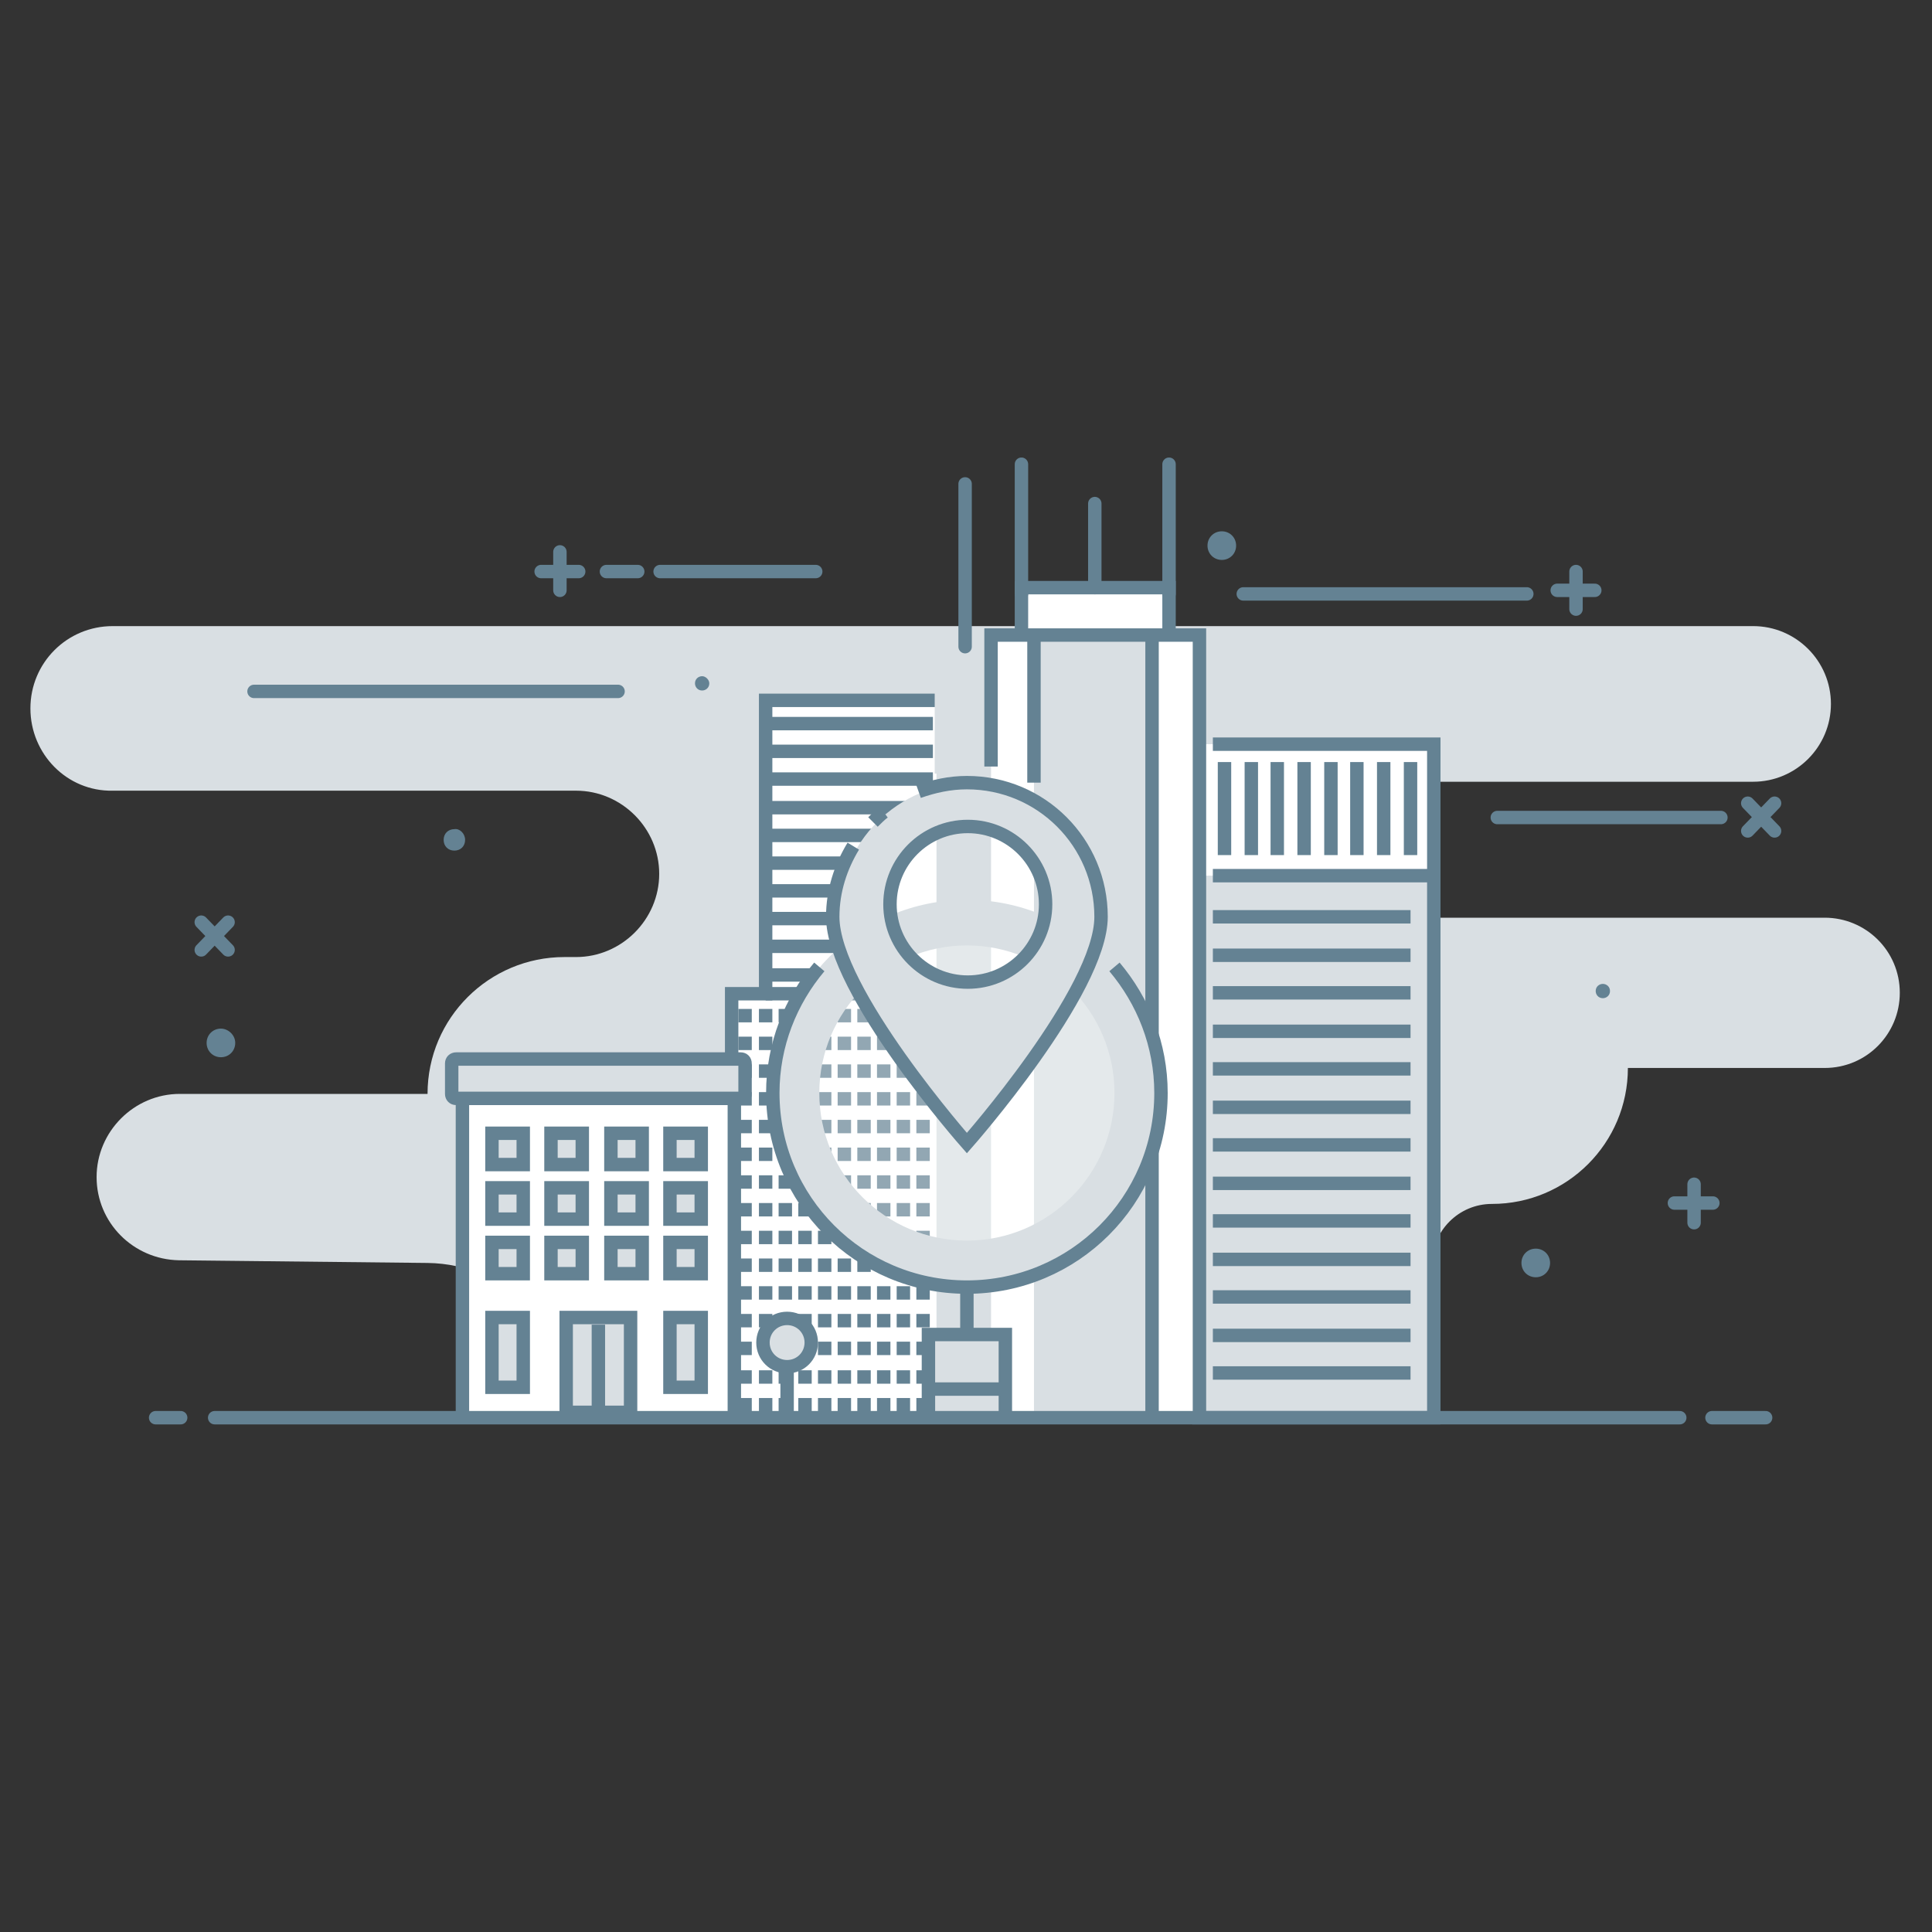 <?xml version="1.0" encoding="utf-8"?>
<!-- Generator: Adobe Illustrator 22.1.0, SVG Export Plug-In . SVG Version: 6.00 Build 0)  -->
<!DOCTYPE svg PUBLIC "-//W3C//DTD SVG 1.1//EN" "http://www.w3.org/Graphics/SVG/1.1/DTD/svg11.dtd">
<svg id='Layer_1' style='enable-background:new 0 0 216 216;' version='1.1' viewBox='0 0 216 216'
     x='0px'
     xml:space='preserve' xmlns='http://www.w3.org/2000/svg' y='0px'>
<rect x="0" y="0" width="216" height="216" fill="#333333" stroke="none"/>
<style type='text/css'>
	.st0 {
    fill: #D9DFE3;
  }

  .st1 {
    fill: #FFFFFF;
  }

  .st2 {
    fill: none;
    stroke: #648293;
    stroke-width: 1.5;
    stroke-miterlimit: 10;
  }

  .st3 {
    fill: none;
    stroke: #648293;
    stroke-width: 1.5;
    stroke-linecap: round;
    stroke-linejoin: round;
    stroke-miterlimit: 10;
  }

  .st4 {
    fill: #648293;
    stroke: #648293;
    stroke-width: 1.5;
    stroke-linecap: round;
    stroke-miterlimit: 10;
  }

  .st5 {
    fill: none;
    stroke: #648293;
    stroke-width: 1.5;
    stroke-linecap: round;
    stroke-miterlimit: 10;
  }

  .st6 {
    fill: #648293;
  }

  .st7 {
    opacity: 0.3;
    fill: #FFFFFF;
  }
</style>
  <path class='st0' d='M3.4,79.2c0-5.1,4.1-9.2,9.2-9.2H196c4.8,0,8.7,3.9,8.7,8.7l0,0c0,4.8-3.9,8.7-8.7,8.7h-35.8
	c-4.2,0-7.6,3.4-7.6,7.6l0,0c0,4.2,3.4,7.6,7.6,7.6H204c4.6,0,8.4,3.7,8.4,8.4v0c0,4.6-3.7,8.4-8.4,8.4h-22l0,0
	c0,8.4-6.8,15.2-15.2,15.2l0,0c-3.7,0-6.7,3-6.7,6.7V159H63.9v-1.5c0-8.9-7.2-16.2-16.1-16.3L20,140.9c-5.1-0.1-9.2-4.2-9.2-9.3l0,0
	c0-5.1,4.2-9.3,9.3-9.3h27.7l0,0c0-8.5,6.9-15.3,15.3-15.3h1.3c5.1,0,9.3-4.2,9.3-9.3l0,0c0-5.1-4.2-9.3-9.3-9.3H12.6
	C7.5,88.5,3.4,84.3,3.4,79.2' id='XMLID_747_'/>
  <g id='XMLID_719_'>
	<rect class='st0' height='75.4' id='XMLID_746_' width='27' x='133.3' y='83.2'/>
    <rect class='st1' height='14.7' id='XMLID_745_' width='27' x='133.3' y='83.2'/>
    <polyline class='st2' id='XMLID_744_' points='135.6,83.2 160.3,83.2 160.3,158.5 133.3,158.5 	'/>
    <g id='XMLID_742_'>
		<line class='st2' id='XMLID_743_' x1='135.6' x2='160.3' y1='97.9' y2='97.9'/>
	</g>
    <line class='st2' id='XMLID_741_' x1='135.6' x2='157.7' y1='102.5' y2='102.5'/>
    <line class='st2' id='XMLID_740_' x1='135.6' x2='157.7' y1='106.8' y2='106.8'/>
    <line class='st2' id='XMLID_739_' x1='135.6' x2='157.7' y1='111' y2='111'/>
    <line class='st2' id='XMLID_738_' x1='135.6' x2='157.7' y1='115.3' y2='115.3'/>
    <line class='st2' id='XMLID_737_' x1='135.6' x2='157.7' y1='119.5' y2='119.5'/>
    <line class='st2' id='XMLID_736_' x1='135.6' x2='157.7' y1='123.8' y2='123.8'/>
    <line class='st2' id='XMLID_735_' x1='135.6' x2='157.7' y1='128' y2='128'/>
    <line class='st2' id='XMLID_734_' x1='135.6' x2='157.7' y1='132.3' y2='132.3'/>
    <line class='st2' id='XMLID_733_' x1='135.6' x2='157.7' y1='136.5' y2='136.5'/>
    <line class='st2' id='XMLID_732_' x1='135.6' x2='157.7' y1='140.8' y2='140.8'/>
    <line class='st2' id='XMLID_731_' x1='135.6' x2='157.7' y1='145' y2='145'/>
    <line class='st2' id='XMLID_730_' x1='135.6' x2='157.7' y1='149.3' y2='149.3'/>
    <line class='st2' id='XMLID_729_' x1='135.6' x2='157.7' y1='153.5' y2='153.5'/>
    <g id='XMLID_720_'>
		<line class='st2' id='XMLID_728_' x1='136.9' x2='136.9' y1='85.2' y2='95.6'/>
      <line class='st2' id='XMLID_727_' x1='139.9' x2='139.9' y1='85.2' y2='95.6'/>
      <line class='st2' id='XMLID_726_' x1='142.8' x2='142.8' y1='85.2' y2='95.6'/>
      <line class='st2' id='XMLID_725_' x1='145.8' x2='145.8' y1='85.2' y2='95.6'/>
      <line class='st2' id='XMLID_724_' x1='148.8' x2='148.8' y1='85.2' y2='95.6'/>
      <line class='st2' id='XMLID_723_' x1='151.7' x2='151.7' y1='85.2' y2='95.6'/>
      <line class='st2' id='XMLID_722_' x1='154.7' x2='154.7' y1='85.2' y2='95.6'/>
      <line class='st2' id='XMLID_721_' x1='157.7' x2='157.7' y1='85.2' y2='95.6'/>
	</g>
</g>
  <g id='XMLID_707_'>
	<rect class='st1' height='7.6' id='XMLID_718_' width='16.5' x='114.1' y='65.9'/>
    <rect class='st2' height='7.6' id='XMLID_717_' width='16.5' x='114.2' y='65.7'/>
    <rect class='st1' height='87.4' id='XMLID_716_' width='23.3' x='110.8' y='71'/>
    <rect class='st0' height='87.4' id='XMLID_715_' width='12.8' x='115.6' y='71'/>
    <line class='st3' id='XMLID_714_' x1='114.2' x2='114.2' y1='51.9' y2='66.4'/>
    <line class='st3' id='XMLID_713_' x1='130.7' x2='130.7' y1='51.9' y2='66.4'/>
    <line class='st3' id='XMLID_712_' x1='122.4' x2='122.4' y1='56.3' y2='65.7'/>
    <polyline class='st2' id='XMLID_711_' points='110.8,85.7 110.8,71 134.1,71 134.1,158.4 	'/>
    <line class='st2' id='XMLID_709_' x1='115.6' x2='115.6' y1='71' y2='87.5'/>
    <line class='st2' id='XMLID_708_' x1='128.8' x2='128.8' y1='71' y2='158'/>
</g>
  <g id='XMLID_134_'>
	<polygon class='st1' id='XMLID_706_' points='81.8,158.5 104.7,158.5 104.7,78.3 85.6,78.3 85.6,111.3 81.8,111.3 	'/>
    <polyline class='st2' id='XMLID_705_' points='104.7,78.3 85.6,78.3 85.6,111.1 81.8,111.1 81.8,158.5 	'/>
    <polygon class='st0' id='XMLID_959_' points='108.4,158.5 105,158.5 105,73.5 108.4,71.2 	'/>
    <polyline class='st0' id='XMLID_703_' points='104.5,86.5 104.5,73.5 107.9,71.2 107.9,86.2 	'/>
    <line class='st3' id='XMLID_702_' x1='107.9' x2='107.9' y1='54.1' y2='72.3'/>
    <line class='st2' id='XMLID_701_' x1='85.6' x2='104.3' y1='80.9' y2='80.9'/>
    <line class='st2' id='XMLID_700_' x1='85.6' x2='104.3' y1='84' y2='84'/>
    <line class='st2' id='XMLID_699_' x1='85.6' x2='104.3' y1='87.1' y2='87.1'/>
    <line class='st2' id='XMLID_698_' x1='85.6' x2='104.3' y1='90.3' y2='90.3'/>
    <line class='st2' id='XMLID_697_' x1='85.6' x2='104.3' y1='93.4' y2='93.4'/>
    <line class='st2' id='XMLID_696_' x1='85.6' x2='96.8' y1='96.5' y2='96.5'/>
    <line class='st2' id='XMLID_695_' x1='85.6' x2='96.8' y1='99.6' y2='99.6'/>
    <line class='st2' id='XMLID_694_' x1='85.6' x2='94.8' y1='102.7' y2='102.7'/>
    <line class='st2' id='XMLID_693_' x1='85.6' x2='93.8' y1='105.8' y2='105.8'/>
    <line class='st2' id='XMLID_692_' x1='85.6' x2='104.3' y1='109' y2='109'/>
    <line class='st2' id='XMLID_691_' x1='85.6' x2='104.3' y1='111.1' y2='111.1'/>
    <g id='XMLID_680_'>
		<line class='st2' id='XMLID_690_' x1='83.3' x2='83.3' y1='112.8' y2='114.3'/>
      <line class='st2' id='XMLID_689_' x1='85.6' x2='85.6' y1='112.8' y2='114.3'/>
      <line class='st2' id='XMLID_688_' x1='87.8' x2='87.8' y1='112.8' y2='114.3'/>
      <line class='st2' id='XMLID_687_' x1='90' x2='90' y1='112.8' y2='114.3'/>
      <line class='st2' id='XMLID_686_' x1='92.2' x2='92.2' y1='112.8' y2='114.3'/>
      <line class='st2' id='XMLID_685_' x1='94.4' x2='94.4' y1='112.8' y2='114.3'/>
      <line class='st2' id='XMLID_684_' x1='96.6' x2='96.6' y1='112.8' y2='114.3'/>
      <line class='st2' id='XMLID_683_' x1='98.8' x2='98.8' y1='112.8' y2='114.3'/>
      <line class='st2' id='XMLID_682_' x1='101' x2='101' y1='112.8' y2='114.3'/>
      <line class='st2' id='XMLID_681_' x1='103.2' x2='103.2' y1='112.8' y2='114.3'/>
	</g>
    <g id='XMLID_669_'>
		<line class='st2' id='XMLID_679_' x1='83.3' x2='83.3' y1='115.9' y2='117.4'/>
      <line class='st2' id='XMLID_678_' x1='85.6' x2='85.6' y1='115.9' y2='117.4'/>
      <line class='st2' id='XMLID_677_' x1='87.8' x2='87.8' y1='115.9' y2='117.4'/>
      <line class='st2' id='XMLID_676_' x1='90' x2='90' y1='115.9' y2='117.4'/>
      <line class='st2' id='XMLID_675_' x1='92.2' x2='92.2' y1='115.9' y2='117.4'/>
      <line class='st2' id='XMLID_674_' x1='94.4' x2='94.4' y1='115.9' y2='117.4'/>
      <line class='st2' id='XMLID_673_' x1='96.6' x2='96.6' y1='115.9' y2='117.4'/>
      <line class='st2' id='XMLID_672_' x1='98.8' x2='98.8' y1='115.9' y2='117.4'/>
      <line class='st2' id='XMLID_671_' x1='101' x2='101' y1='115.9' y2='117.4'/>
      <line class='st2' id='XMLID_670_' x1='103.2' x2='103.2' y1='115.9' y2='117.4'/>
	</g>
    <g id='XMLID_658_'>
		<line class='st2' id='XMLID_668_' x1='83.3' x2='83.3' y1='119' y2='120.5'/>
      <line class='st2' id='XMLID_667_' x1='85.6' x2='85.6' y1='119' y2='120.5'/>
      <line class='st2' id='XMLID_666_' x1='87.8' x2='87.8' y1='119' y2='120.5'/>
      <line class='st2' id='XMLID_665_' x1='90' x2='90' y1='119' y2='120.5'/>
      <line class='st2' id='XMLID_664_' x1='92.2' x2='92.2' y1='119' y2='120.5'/>
      <line class='st2' id='XMLID_663_' x1='94.4' x2='94.4' y1='119' y2='120.5'/>
      <line class='st2' id='XMLID_662_' x1='96.6' x2='96.6' y1='119' y2='120.5'/>
      <line class='st2' id='XMLID_661_' x1='98.8' x2='98.8' y1='119' y2='120.5'/>
      <line class='st2' id='XMLID_660_' x1='101' x2='101' y1='119' y2='120.5'/>
      <line class='st2' id='XMLID_659_' x1='103.2' x2='103.2' y1='119' y2='120.5'/>
	</g>
    <g id='XMLID_645_'>
		<line class='st2' id='XMLID_657_' x1='83.3' x2='83.3' y1='122.1' y2='123.6'/>
      <line class='st2' id='XMLID_656_' x1='85.6' x2='85.6' y1='122.1' y2='123.6'/>
      <line class='st2' id='XMLID_655_' x1='87.8' x2='87.8' y1='122.1' y2='123.6'/>
      <line class='st2' id='XMLID_654_' x1='90' x2='90' y1='122.1' y2='123.6'/>
      <line class='st2' id='XMLID_653_' x1='92.2' x2='92.2' y1='122.1' y2='123.6'/>
      <line class='st2' id='XMLID_652_' x1='94.4' x2='94.4' y1='122.1' y2='123.6'/>
      <line class='st2' id='XMLID_651_' x1='96.6' x2='96.6' y1='122.1' y2='123.6'/>
      <line class='st2' id='XMLID_650_' x1='98.8' x2='98.8' y1='122.1' y2='123.6'/>
      <line class='st2' id='XMLID_649_' x1='101' x2='101' y1='122.1' y2='123.6'/>
      <line class='st2' id='XMLID_648_' x1='103.2' x2='103.2' y1='122.1' y2='123.6'/>
	</g>
    <g id='XMLID_452_'>
		<line class='st2' id='XMLID_572_' x1='83.3' x2='83.3' y1='125.2' y2='126.7'/>
      <line class='st2' id='XMLID_556_' x1='85.6' x2='85.6' y1='125.2' y2='126.7'/>
      <line class='st2' id='XMLID_512_' x1='87.8' x2='87.8' y1='125.2' y2='126.7'/>
      <line class='st2' id='XMLID_511_' x1='90' x2='90' y1='125.2' y2='126.7'/>
      <line class='st2' id='XMLID_506_' x1='92.2' x2='92.2' y1='125.2' y2='126.7'/>
      <line class='st2' id='XMLID_481_' x1='94.4' x2='94.4' y1='125.2' y2='126.7'/>
      <line class='st2' id='XMLID_457_' x1='96.6' x2='96.6' y1='125.2' y2='126.7'/>
      <line class='st2' id='XMLID_456_' x1='98.8' x2='98.8' y1='125.2' y2='126.7'/>
      <line class='st2' id='XMLID_455_' x1='101' x2='101' y1='125.2' y2='126.7'/>
      <line class='st2' id='XMLID_454_' x1='103.2' x2='103.2' y1='125.2' y2='126.7'/>
	</g>
    <g id='XMLID_410_'>
		<line class='st2' id='XMLID_451_' x1='83.3' x2='83.3' y1='128.3' y2='129.8'/>
      <line class='st2' id='XMLID_435_' x1='85.6' x2='85.6' y1='128.3' y2='129.8'/>
      <line class='st2' id='XMLID_428_' x1='87.8' x2='87.8' y1='128.3' y2='129.8'/>
      <line class='st2' id='XMLID_427_' x1='90' x2='90' y1='128.3' y2='129.8'/>
      <line class='st2' id='XMLID_422_' x1='92.2' x2='92.2' y1='128.3' y2='129.8'/>
      <line class='st2' id='XMLID_421_' x1='94.4' x2='94.4' y1='128.3' y2='129.8'/>
      <line class='st2' id='XMLID_420_' x1='96.6' x2='96.6' y1='128.3' y2='129.8'/>
      <line class='st2' id='XMLID_419_' x1='98.8' x2='98.8' y1='128.3' y2='129.8'/>
      <line class='st2' id='XMLID_414_' x1='101' x2='101' y1='128.3' y2='129.8'/>
      <line class='st2' id='XMLID_412_' x1='103.2' x2='103.2' y1='128.3' y2='129.8'/>
	</g>
    <g id='XMLID_383_'>
		<line class='st2' id='XMLID_408_' x1='83.3' x2='83.3' y1='131.4' y2='132.9'/>
      <line class='st2' id='XMLID_407_' x1='85.6' x2='85.6' y1='131.4' y2='132.9'/>
      <line class='st2' id='XMLID_406_' x1='87.8' x2='87.8' y1='131.4' y2='132.9'/>
      <line class='st2' id='XMLID_405_' x1='90' x2='90' y1='131.4' y2='132.9'/>
      <line class='st2' id='XMLID_403_' x1='92.2' x2='92.2' y1='131.4' y2='132.9'/>
      <line class='st2' id='XMLID_399_' x1='94.4' x2='94.4' y1='131.4' y2='132.9'/>
      <line class='st2' id='XMLID_388_' x1='96.6' x2='96.6' y1='131.4' y2='132.9'/>
      <line class='st2' id='XMLID_387_' x1='98.8' x2='98.8' y1='131.4' y2='132.9'/>
      <line class='st2' id='XMLID_385_' x1='101' x2='101' y1='131.4' y2='132.9'/>
      <line class='st2' id='XMLID_384_' x1='103.2' x2='103.2' y1='131.4' y2='132.9'/>
	</g>
    <g id='XMLID_368_'>
		<line class='st2' id='XMLID_380_' x1='83.3' x2='83.3' y1='134.5' y2='136'/>
      <line class='st2' id='XMLID_377_' x1='85.6' x2='85.6' y1='134.5' y2='136'/>
      <line class='st2' id='XMLID_376_' x1='87.8' x2='87.8' y1='134.5' y2='136'/>
      <line class='st2' id='XMLID_375_' x1='90' x2='90' y1='134.5' y2='136'/>
      <line class='st2' id='XMLID_374_' x1='92.2' x2='92.2' y1='134.5' y2='136'/>
      <line class='st2' id='XMLID_373_' x1='94.4' x2='94.4' y1='134.5' y2='136'/>
      <line class='st2' id='XMLID_372_' x1='96.6' x2='96.6' y1='134.5' y2='136'/>
      <line class='st2' id='XMLID_371_' x1='98.8' x2='98.8' y1='134.5' y2='136'/>
      <line class='st2' id='XMLID_370_' x1='101' x2='101' y1='134.5' y2='136'/>
      <line class='st2' id='XMLID_369_' x1='103.2' x2='103.2' y1='134.5' y2='136'/>
	</g>
    <g id='XMLID_348_'>
		<line class='st2' id='XMLID_367_' x1='83.3' x2='83.3' y1='137.6' y2='139.1'/>
      <line class='st2' id='XMLID_366_' x1='85.6' x2='85.6' y1='137.6' y2='139.1'/>
      <line class='st2' id='XMLID_365_' x1='87.8' x2='87.8' y1='137.6' y2='139.1'/>
      <line class='st2' id='XMLID_364_' x1='90' x2='90' y1='137.6' y2='139.1'/>
      <line class='st2' id='XMLID_360_' x1='92.2' x2='92.2' y1='137.6' y2='139.1'/>
      <line class='st2' id='XMLID_353_' x1='94.4' x2='94.4' y1='137.6' y2='139.1'/>
      <line class='st2' id='XMLID_352_' x1='96.6' x2='96.6' y1='137.6' y2='139.1'/>
      <line class='st2' id='XMLID_351_' x1='98.8' x2='98.8' y1='137.6' y2='139.1'/>
      <line class='st2' id='XMLID_350_' x1='101' x2='101' y1='137.6' y2='139.1'/>
      <line class='st2' id='XMLID_349_' x1='103.2' x2='103.2' y1='137.6' y2='139.1'/>
	</g>
    <g id='XMLID_333_'>
		<line class='st2' id='XMLID_347_' x1='83.3' x2='83.3' y1='140.7' y2='142.2'/>
      <line class='st2' id='XMLID_345_' x1='85.6' x2='85.6' y1='140.7' y2='142.2'/>
      <line class='st2' id='XMLID_344_' x1='87.8' x2='87.8' y1='140.7' y2='142.2'/>
      <line class='st2' id='XMLID_343_' x1='90' x2='90' y1='140.7' y2='142.2'/>
      <line class='st2' id='XMLID_342_' x1='92.2' x2='92.2' y1='140.7' y2='142.2'/>
      <line class='st2' id='XMLID_341_' x1='94.4' x2='94.4' y1='140.7' y2='142.2'/>
      <line class='st2' id='XMLID_340_' x1='96.6' x2='96.6' y1='140.7' y2='142.2'/>
      <line class='st2' id='XMLID_338_' x1='98.8' x2='98.8' y1='140.7' y2='142.2'/>
      <line class='st2' id='XMLID_337_' x1='101' x2='101' y1='140.7' y2='142.2'/>
      <line class='st2' id='XMLID_336_' x1='103.2' x2='103.2' y1='140.7' y2='142.2'/>
	</g>
    <g id='XMLID_302_'>
		<line class='st2' id='XMLID_328_' x1='83.3' x2='83.3' y1='143.8' y2='145.3'/>
      <line class='st2' id='XMLID_325_' x1='85.6' x2='85.6' y1='143.8' y2='145.3'/>
      <line class='st2' id='XMLID_316_' x1='87.8' x2='87.8' y1='143.8' y2='145.3'/>
      <line class='st2' id='XMLID_315_' x1='90' x2='90' y1='143.8' y2='145.3'/>
      <line class='st2' id='XMLID_313_' x1='92.2' x2='92.2' y1='143.8' y2='145.3'/>
      <line class='st2' id='XMLID_311_' x1='94.4' x2='94.4' y1='143.8' y2='145.3'/>
      <line class='st2' id='XMLID_310_' x1='96.6' x2='96.6' y1='143.8' y2='145.3'/>
      <line class='st2' id='XMLID_305_' x1='98.8' x2='98.8' y1='143.8' y2='145.3'/>
      <line class='st2' id='XMLID_304_' x1='101' x2='101' y1='143.8' y2='145.3'/>
      <line class='st2' id='XMLID_303_' x1='103.2' x2='103.2' y1='143.8' y2='145.3'/>
	</g>
    <g id='XMLID_270_'>
		<line class='st2' id='XMLID_301_' x1='83.3' x2='83.3' y1='146.9' y2='148.4'/>
      <line class='st2' id='XMLID_293_' x1='85.6' x2='85.6' y1='146.9' y2='148.4'/>
      <line class='st2' id='XMLID_282_' x1='87.8' x2='87.8' y1='146.9' y2='148.4'/>
      <line class='st2' id='XMLID_280_' x1='90' x2='90' y1='146.9' y2='148.4'/>
      <line class='st2' id='XMLID_279_' x1='92.2' x2='92.2' y1='146.9' y2='148.4'/>
      <line class='st2' id='XMLID_278_' x1='94.4' x2='94.4' y1='146.9' y2='148.4'/>
      <line class='st2' id='XMLID_275_' x1='96.6' x2='96.6' y1='146.9' y2='148.4'/>
      <line class='st2' id='XMLID_273_' x1='98.8' x2='98.8' y1='146.9' y2='148.4'/>
      <line class='st2' id='XMLID_272_' x1='101' x2='101' y1='146.9' y2='148.4'/>
      <line class='st2' id='XMLID_271_' x1='103.2' x2='103.2' y1='146.9' y2='148.4'/>
	</g>
    <g id='XMLID_249_'>
		<line class='st2' id='XMLID_269_' x1='83.3' x2='83.3' y1='150' y2='151.5'/>
      <line class='st2' id='XMLID_268_' x1='85.6' x2='85.6' y1='150' y2='151.5'/>
      <line class='st2' id='XMLID_261_' x1='87.8' x2='87.8' y1='150' y2='151.5'/>
      <line class='st2' id='XMLID_259_' x1='90' x2='90' y1='150' y2='151.5'/>
      <line class='st2' id='XMLID_258_' x1='92.2' x2='92.2' y1='150' y2='151.5'/>
      <line class='st2' id='XMLID_257_' x1='94.4' x2='94.4' y1='150' y2='151.5'/>
      <line class='st2' id='XMLID_255_' x1='96.6' x2='96.6' y1='150' y2='151.5'/>
      <line class='st2' id='XMLID_254_' x1='98.8' x2='98.8' y1='150' y2='151.5'/>
      <line class='st2' id='XMLID_253_' x1='101' x2='101' y1='150' y2='151.5'/>
      <line class='st2' id='XMLID_252_' x1='103.2' x2='103.2' y1='150' y2='151.5'/>
	</g>
    <g id='XMLID_204_'>
		<line class='st2' id='XMLID_247_' x1='83.3' x2='83.3' y1='153.2' y2='154.7'/>
      <line class='st2' id='XMLID_246_' x1='85.6' x2='85.6' y1='153.2' y2='154.7'/>
      <line class='st2' id='XMLID_245_' x1='87.8' x2='87.8' y1='153.2' y2='154.7'/>
      <line class='st2' id='XMLID_243_' x1='90' x2='90' y1='153.2' y2='154.7'/>
      <line class='st2' id='XMLID_242_' x1='92.2' x2='92.2' y1='153.2' y2='154.7'/>
      <line class='st2' id='XMLID_241_' x1='94.4' x2='94.4' y1='153.2' y2='154.7'/>
      <line class='st2' id='XMLID_230_' x1='96.6' x2='96.6' y1='153.2' y2='154.7'/>
      <line class='st2' id='XMLID_227_' x1='98.8' x2='98.8' y1='153.2' y2='154.7'/>
      <line class='st2' id='XMLID_219_' x1='101' x2='101' y1='153.2' y2='154.7'/>
      <line class='st2' id='XMLID_208_' x1='103.2' x2='103.2' y1='153.2' y2='154.7'/>
	</g>
    <g id='XMLID_136_'>
		<line class='st2' id='XMLID_203_' x1='83.3' x2='83.3' y1='156.3' y2='157.8'/>
      <line class='st2' id='XMLID_200_' x1='85.6' x2='85.6' y1='156.3' y2='157.8'/>
      <line class='st2' id='XMLID_197_' x1='87.8' x2='87.8' y1='156.3' y2='157.8'/>
      <line class='st2' id='XMLID_191_' x1='90' x2='90' y1='156.3' y2='157.8'/>
      <line class='st2' id='XMLID_179_' x1='92.2' x2='92.2' y1='156.3' y2='157.8'/>
      <line class='st2' id='XMLID_165_' x1='94.4' x2='94.4' y1='156.3' y2='157.8'/>
      <line class='st2' id='XMLID_162_' x1='96.6' x2='96.6' y1='156.3' y2='157.8'/>
      <line class='st2' id='XMLID_160_' x1='98.8' x2='98.8' y1='156.3' y2='157.8'/>
      <line class='st2' id='XMLID_152_' x1='101' x2='101' y1='156.3' y2='157.8'/>
      <line class='st2' id='XMLID_149_' x1='103.2' x2='103.2' y1='156.3' y2='157.8'/>
	</g>
</g>
  <g id='XMLID_80_'>
	<rect class='st1' height='36.5' id='XMLID_132_' width='30.4' x='51.7' y='121.6'/>
    <polyline class='st2' id='XMLID_131_' points='51.7,158.5 51.7,121.6 82.1,121.6 82.1,158.1 	'/>
    <rect class='st0' height='10.6' id='XMLID_130_' width='7.2' x='63.3' y='147.3'/>
    <rect class='st2' height='10.6' id='XMLID_129_' width='7.2' x='63.3' y='147.3'/>
    <line class='st2' id='XMLID_128_' x1='66.9' x2='66.9' y1='148.1' y2='157.2'/>
    <rect class='st0' height='3.5' id='XMLID_127_' width='3.5' x='55' y='126.7'/>
    <rect class='st0' height='3.5' id='XMLID_126_' width='3.5' x='61.4' y='126.7'/>
    <rect class='st0' height='3.5' id='XMLID_125_' width='3.5' x='68.3' y='126.7'/>
    <rect class='st0' height='3.5' id='XMLID_124_' width='3.5' x='74.9' y='126.7'/>
    <rect class='st0' height='3.5' id='XMLID_123_' width='3.5' x='55' y='132.8'/>
    <rect class='st0' height='3.5' id='XMLID_122_' width='3.5' x='61.6' y='132.8'/>
    <rect class='st0' height='3.5' id='XMLID_121_' width='3.5' x='68.3' y='132.8'/>
    <rect class='st0' height='3.5' id='XMLID_120_' width='3.5' x='74.9' y='132.8'/>
    <rect class='st0' height='3.5' id='XMLID_119_' width='3.5' x='55' y='138.9'/>
    <rect class='st0' height='3.5' id='XMLID_118_' width='3.5' x='61.6' y='138.9'/>
    <rect class='st0' height='3.5' id='XMLID_117_' width='3.5' x='68.3' y='138.9'/>
    <rect class='st0' height='3.5' id='XMLID_115_' width='3.5' x='74.9' y='138.9'/>
    <rect class='st2' height='3.5' id='XMLID_114_' width='3.5' x='55' y='126.7'/>
    <rect class='st2' height='3.5' id='XMLID_113_' width='3.5' x='61.6' y='126.7'/>
    <rect class='st2' height='3.5' id='XMLID_111_' width='3.5' x='68.3' y='126.7'/>
    <rect class='st2' height='3.5' id='XMLID_110_' width='3.5' x='74.9' y='126.7'/>
    <rect class='st2' height='3.5' id='XMLID_109_' width='3.5' x='55' y='132.8'/>
    <rect class='st2' height='3.5' id='XMLID_108_' width='3.5' x='61.6' y='132.8'/>
    <rect class='st2' height='3.5' id='XMLID_107_' width='3.5' x='68.3' y='132.8'/>
    <rect class='st2' height='3.5' id='XMLID_100_' width='3.5' x='74.9' y='132.8'/>
    <rect class='st2' height='3.5' id='XMLID_99_' width='3.5' x='55' y='138.9'/>
    <rect class='st0' height='7.8' id='XMLID_94_' width='3.5' x='55' y='147.3'/>
    <rect class='st0' height='7.8' id='XMLID_92_' width='3.5' x='74.9' y='147.3'/>
    <rect class='st2' height='7.8' id='XMLID_91_' width='3.5' x='55' y='147.3'/>
    <rect class='st2' height='7.8' id='XMLID_90_' width='3.5' x='74.9' y='147.3'/>
    <rect class='st2' height='3.5' id='XMLID_89_' width='3.5' x='61.6' y='138.9'/>
    <rect class='st2' height='3.5' id='XMLID_88_' width='3.5' x='68.3' y='138.9'/>
    <rect class='st2' height='3.5' id='XMLID_87_' width='3.5' x='74.9' y='138.9'/>
    <rect class='st0' height='4.4' id='XMLID_86_' width='32.8' x='50.5' y='118.4'/>
    <path class='st2' d='M82.8,122.8H51c-0.3,0-0.5-0.2-0.5-0.5v-3.4c0-0.3,0.2-0.5,0.5-0.5h31.8c0.3,0,0.5,0.2,0.5,0.5
		v3.4C83.3,122.6,83.1,122.8,82.8,122.8z' id='XMLID_85_'/>
    <g id='XMLID_81_'>
		<path class='st0' d='M90.7,150.1c0,1.5-1.2,2.7-2.7,2.7c-1.5,0-2.7-1.2-2.7-2.7s1.2-2.7,2.7-2.7
			C89.5,147.4,90.7,148.6,90.7,150.1z' id='XMLID_84_'/>
      <path class='st2' d='M90.7,150.1c0,1.5-1.2,2.7-2.7,2.7c-1.5,0-2.7-1.2-2.7-2.7s1.2-2.7,2.7-2.7
			C89.5,147.4,90.7,148.6,90.7,150.1z' id='XMLID_83_'/>
      <line class='st2' id='XMLID_82_' x1='88' x2='88' y1='152.9' y2='157.8'/>
	</g>
</g>
  <g id='XMLID_77_'>
	<line class='st3' id='XMLID_79_' x1='60.5' x2='64.7' y1='63.9' y2='63.9'/>
    <line class='st3' id='XMLID_78_' x1='62.6' x2='62.6' y1='66' y2='61.7'/>
</g>
  <g id='XMLID_74_'>
	<line class='st3' id='XMLID_76_' x1='187.2' x2='191.5' y1='134.5' y2='134.5'/>
    <line class='st3' id='XMLID_75_' x1='189.4' x2='189.4' y1='136.7' y2='132.4'/>
</g>
  <g id='XMLID_71_'>
	<line class='st3' id='XMLID_73_' x1='174.1' x2='178.3' y1='66' y2='66'/>
    <line class='st3' id='XMLID_72_' x1='176.2' x2='176.2' y1='68.1' y2='63.9'/>
</g>
  <g id='XMLID_68_'>
	<line class='st3' id='XMLID_70_' x1='195.4' x2='198.4' y1='92.9' y2='89.8'/>
    <line class='st3' id='XMLID_69_' x1='198.4' x2='195.4' y1='92.9' y2='89.8'/>
</g>
  <g id='XMLID_65_'>
	<line class='st4' id='XMLID_67_' x1='22.5' x2='25.5' y1='106.2' y2='103.1'/>
    <line class='st4' id='XMLID_66_' x1='25.5' x2='22.5' y1='106.2' y2='103.1'/>
</g>
  <line class='st5' id='XMLID_63_' x1='28.4' x2='69.1' y1='77.3' y2='77.3'/>
  <line class='st3' id='XMLID_62_' x1='139' x2='170.7' y1='66.4' y2='66.4'/>
  <line class='st3' id='XMLID_61_' x1='167.4' x2='192.4' y1='91.4' y2='91.4'/>
  <line class='st3' id='XMLID_60_' x1='91.2' x2='73.8' y1='63.9' y2='63.9'/>
  <line class='st3' id='XMLID_59_' x1='67.8' x2='71.3' y1='63.9' y2='63.9'/>
  <path class='st6' d='M52,93.9c0,0.7-0.5,1.2-1.2,1.2c-0.7,0-1.2-0.5-1.2-1.2c0-0.7,0.5-1.2,1.2-1.2
	C51.4,92.6,52,93.2,52,93.9z' id='XMLID_57_'/>
  <path class='st6' d='M180,110.8c0,0.5-0.4,0.8-0.8,0.8c-0.5,0-0.8-0.4-0.8-0.8c0-0.5,0.4-0.8,0.8-0.8
	C179.6,110,180,110.3,180,110.8z' id='XMLID_56_'/>
  <path class='st6' d='M79.3,76.4c0,0.5-0.4,0.8-0.8,0.8c-0.5,0-0.8-0.4-0.8-0.8c0-0.5,0.4-0.8,0.8-0.8
	C78.9,75.6,79.3,76,79.3,76.4z' id='XMLID_54_'/>
  <path class='st6' d='M26.3,116.6c0,0.9-0.7,1.6-1.6,1.6c-0.9,0-1.6-0.7-1.6-1.6c0-0.9,0.7-1.6,1.6-1.6
	C25.5,115,26.3,115.7,26.3,116.6z' id='XMLID_53_'/>
  <path class='st6' d='M173.3,141.2c0,0.9-0.7,1.6-1.6,1.6c-0.9,0-1.6-0.7-1.6-1.6c0-0.9,0.7-1.6,1.6-1.6
	C172.6,139.6,173.3,140.3,173.3,141.2z' id='XMLID_51_'/>
  <path class='st6' d='M138.2,61c0,0.9-0.7,1.6-1.6,1.6c-0.9,0-1.6-0.7-1.6-1.6c0-0.9,0.7-1.6,1.6-1.6
	C137.5,59.4,138.2,60.1,138.2,61z' id='XMLID_50_'/>
  <g id='XMLID_30_'>
	<circle class='st7' cx='108.2' cy='122.2' id='XMLID_49_' r='19'/>
    <line class='st2' id='XMLID_48_' x1='108.1' x2='108.1' y1='142.8' y2='151.8'/>
    <path class='st0' d='M108.1,100.6c-12,0-21.7,9.7-21.7,21.7c0,12,9.7,21.7,21.7,21.7c12,0,21.7-9.7,21.7-21.7
		C129.8,110.3,120.1,100.6,108.1,100.6z M108.1,138.7c-9.1,0-16.5-7.4-16.5-16.5c0-9.1,7.4-16.5,16.5-16.5c9.1,0,16.5,7.4,16.5,16.5
		C124.6,131.3,117.2,138.7,108.1,138.7z' id='XMLID_42_'/>
    <path class='st2' d='M91.6,108.1c-3.2,3.8-5.2,8.7-5.2,14.1c0,12,9.7,21.7,21.7,21.7c12,0,21.7-9.7,21.7-21.7
		c0-5.4-2-10.3-5.2-14.1' id='XMLID_41_'/>
    <rect class='st0' height='9.4' id='XMLID_40_' width='8.6' x='103.8' y='149.2'/>
    <polyline class='st2' id='XMLID_39_' points='112.4,158.5 112.4,149.2 103.8,149.2 103.8,158.5 	'/>
    <line class='st2' id='XMLID_38_' x1='103.6' x2='112.6' y1='155.3' y2='155.3'/>
    <path class='st0' d='M108.7,87.5c-8.3,0-15,6.7-15,15c0,8.3,15,25.3,15,25.3s15-17,15-25.3
		C123.7,94.2,117,87.5,108.7,87.5z M108.7,109.8c-4.8,0-8.7-3.9-8.7-8.7c0-4.8,3.9-8.7,8.7-8.7c4.8,0,8.7,3.9,8.7,8.7
		C117.4,105.9,113.5,109.8,108.7,109.8z' id='XMLID_386_'/>
    <path class='st2' d='M95.4,94.6c-1.4,2.3-2.3,5-2.3,7.9c0,8.3,15,25.3,15,25.3s15-17,15-25.3c0-8.3-6.7-15-15-15
		c-1.9,0-3.7,0.4-5.4,1 M98.8,90.8c-0.4,0.3-0.8,0.7-1.2,1.1 M108.2,109.8c-4.8,0-8.7-3.9-8.7-8.7c0-4.8,3.9-8.7,8.7-8.7
		c4.8,0,8.7,3.9,8.7,8.7C116.9,105.9,113,109.8,108.2,109.8z' id='XMLID_31_'/>
</g>
  <g id='XMLID_26_'>
	<line class='st3' id='XMLID_29_' x1='17.4' x2='20.2' y1='158.5' y2='158.5'/>
    <line class='st3' id='XMLID_28_' x1='191.4' x2='197.4' y1='158.5' y2='158.5'/>
    <line class='st3' id='XMLID_27_' x1='24' x2='187.8' y1='158.5' y2='158.5'/>
</g>
</svg>

